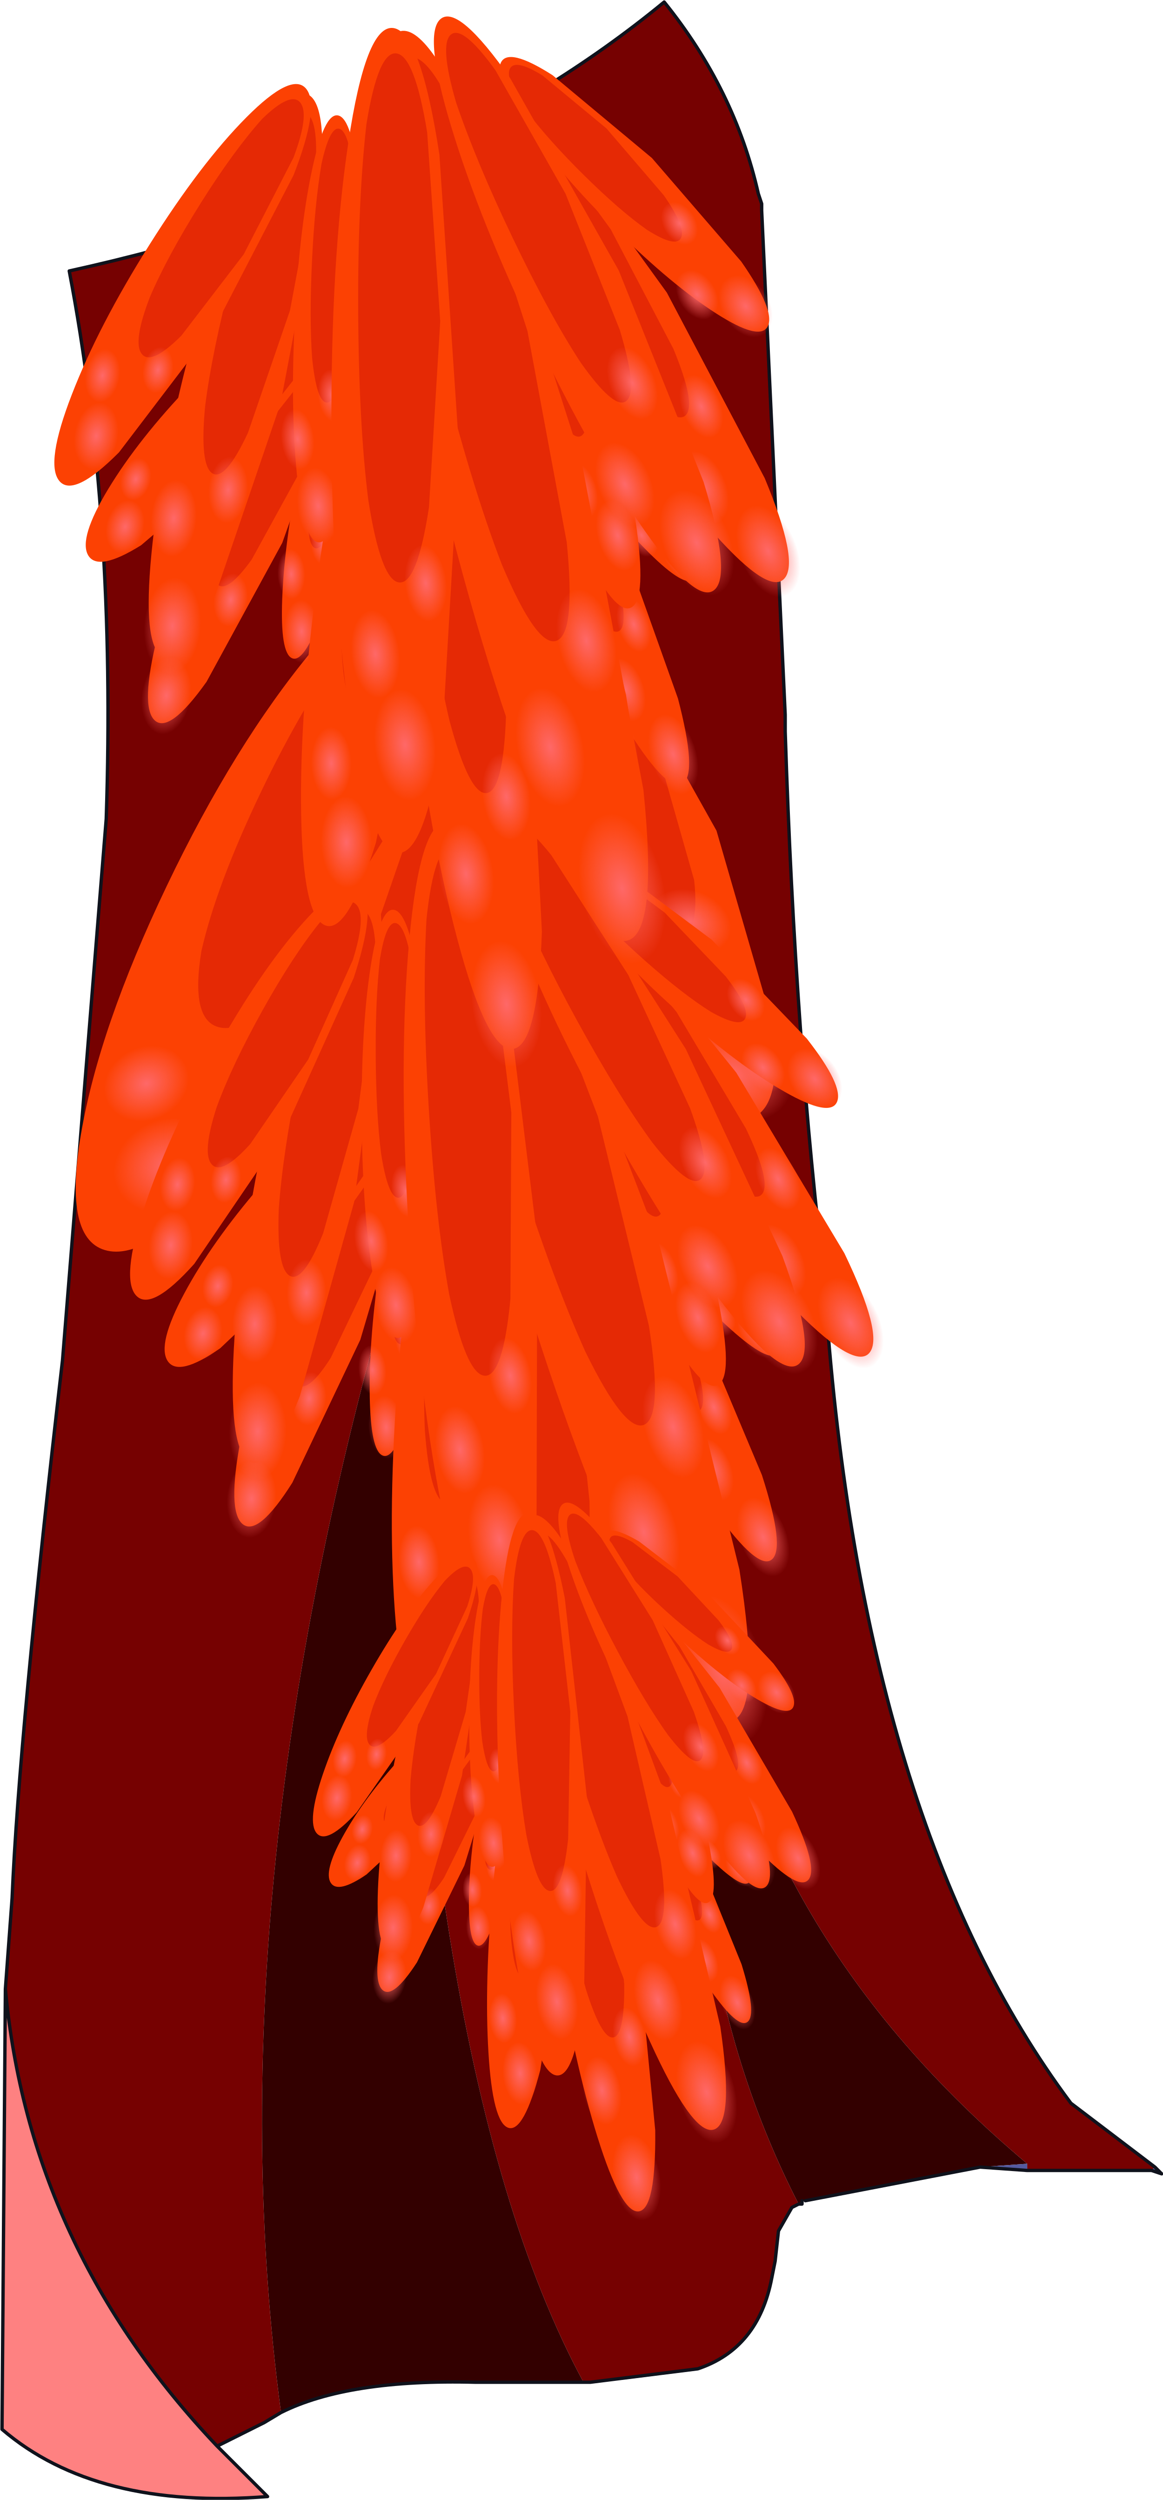 <?xml version="1.0" encoding="UTF-8"?>
<svg version="1.1" viewBox="0 0 17.3 37.179" xmlns="http://www.w3.org/2000/svg" xmlns:cc="http://creativecommons.org/ns#" xmlns:dc="http://purl.org/dc/elements/1.1/" xmlns:rdf="http://www.w3.org/1999/02/22-rdf-syntax-ns#" xmlns:xlink="http://www.w3.org/1999/xlink">
<g transform="translate(-245.42 -177.32)">
<use transform="translate(245.45,177.35)" width="17.25" height="37.15" xlink:href="#c"/>
<use transform="matrix(1.756 -.038 -.028 -1.218 250.44 197.98)" width="2.1" height="9.9" xlink:href="#b"/>
<use transform="matrix(1.179 -.251 -.343 -.814 255.3 194.23)" width="2.1" height="9.9" xlink:href="#b"/>
<use transform="matrix(1.474 .325 .491 -1.027 245.47 195.58)" width="2.1" height="9.9" xlink:href="#b"/>
<use transform="matrix(.262 -.007 -.009 -.239 251.34 198.27)" width="8.1" height="8.1" xlink:href="#a"/>
<use transform="matrix(.207 -.006 -.007 -.19 250.68 196.07)" width="8.1" height="8.1" xlink:href="#a"/>
<use transform="matrix(.18 -.005 -.006 -.164 252.27 194.72)" width="8.1" height="8.1" xlink:href="#a"/>
<use transform="matrix(.179 -.063 -.116 -.162 256.07 194.21)" width="8.1" height="8.1" xlink:href="#a"/>
<use transform="matrix(.142 -.05 -.092 -.129 254.72 193.02)" width="8.1" height="8.1" xlink:href="#a"/>
<use transform="matrix(.123 -.043 -.08 -.111 255.52 191.65)" width="8.1" height="8.1" xlink:href="#a"/>
<use transform="matrix(.186 .027 .055 -.171 246.93 195.24)" width="8.1" height="8.1" xlink:href="#a"/>
<use transform="matrix(.148 .021 .044 -.136 246.82 193.9)" width="8.1" height="8.1" xlink:href="#a"/>
<use transform="matrix(.128 .018 .038 -.117 248.7 193.18)" width="8.1" height="8.1" xlink:href="#a"/>
<use transform="matrix(.457 -.367 -.337 -.677 256.42 200.9)" width="2.1" height="9.9" xlink:href="#b"/>
<use transform="matrix(.246 -.373 -.311 -.389 256.74 197.83)" width="2.1" height="9.9" xlink:href="#b"/>
<use transform="matrix(.48 -.108 -.147 -.673 254.48 200.58)" width="2.1" height="9.9" xlink:href="#b"/>
<use transform="matrix(.068 -.056 -.067 -.132 256.77 200.94)" width="8.1" height="8.1" xlink:href="#a"/>
<use transform="matrix(.054 -.044 -.053 -.105 256.02 199.78)" width="8.1" height="8.1" xlink:href="#a"/>
<use transform="matrix(.046 -.038 -.046 -.091 256.04 198.77)" width="8.1" height="8.1" xlink:href="#a"/>
<use transform="matrix(.03 -.07 -.075 -.068 256.9 197.68)" width="8.1" height="8.1" xlink:href="#a"/>
<use transform="matrix(.024 -.056 -.059 -.054 256.24 197.32)" width="8.1" height="8.1" xlink:href="#a"/>
<use transform="matrix(.021 -.048 -.051 -.047 256.11 196.39)" width="8.1" height="8.1" xlink:href="#a"/>
<use transform="matrix(.057 -.022 -.032 -.107 254.73 200.13)" width="8.1" height="8.1" xlink:href="#a"/>
<use transform="matrix(.045 -.017 -.025 -.085 254.35 199.34)" width="8.1" height="8.1" xlink:href="#a"/>
<use transform="matrix(.039 -.015 -.022 -.073 254.69 198.6)" width="8.1" height="8.1" xlink:href="#a"/>
<use transform="matrix(.513 .425 .245 -.644 248.49 199.54)" width="2.1" height="9.9" xlink:href="#b"/>
<use transform="matrix(.391 .168 .071 -.513 250.7 198.79)" width="2.1" height="9.9" xlink:href="#b"/>
<use transform="matrix(.356 .544 .355 -.412 247.54 196.99)" width="2.1" height="9.9" xlink:href="#b"/>
<use transform="matrix(.077 .063 .047 -.127 248.66 199.87)" width="8.1" height="8.1" xlink:href="#a"/>
<use transform="matrix(.061 .05 .037 -.101 249 198.56)" width="8.1" height="8.1" xlink:href="#a"/>
<use transform="matrix(.053 .043 .033 -.087 249.67 198.3)" width="8.1" height="8.1" xlink:href="#a"/>
<use transform="matrix(.065 .012 3e-4 -.114 250.9 198.96)" width="8.1" height="8.1" xlink:href="#a"/>
<use transform="matrix(.051 .01 3e-4 -.09 250.75 198.02)" width="8.1" height="8.1" xlink:href="#a"/>
<use transform="matrix(.044 .009 2e-4 -.078 251.3 197.52)" width="8.1" height="8.1" xlink:href="#a"/>
<use transform="matrix(.048 .061 .051 -.075 248.04 197.21)" width="8.1" height="8.1" xlink:href="#a"/>
<use transform="matrix(.038 .049 .041 -.06 248.34 196.49)" width="8.1" height="8.1" xlink:href="#a"/>
<use transform="matrix(.033 .042 .035 -.052 248.96 196.51)" width="8.1" height="8.1" xlink:href="#a"/>
<use transform="matrix(.838 -.109 -.198 -1.164 253.68 204.71)" width="2.1" height="9.9" xlink:href="#b"/>
<use transform="matrix(.528 -.289 -.288 -.765 255.48 200.89)" width="2.1" height="9.9" xlink:href="#b"/>
<use transform="matrix(.757 .25 .08 -1.003 250.95 202.66)" width="2.1" height="9.9" xlink:href="#b"/>
<use transform="matrix(.125 -.018 -.04 -.229 254.16 204.93)" width="8.1" height="8.1" xlink:href="#a"/>
<use transform="matrix(.099 -.014 -.032 -.181 253.48 202.88)" width="8.1" height="8.1" xlink:href="#a"/>
<use transform="matrix(.086 -.012 -.028 -.157 254.06 201.59)" width="8.1" height="8.1" xlink:href="#a"/>
<use transform="matrix(.076 -.068 -.08 -.15 255.83 200.91)" width="8.1" height="8.1" xlink:href="#a"/>
<use transform="matrix(.06 -.054 -.064 -.119 255.01 199.83)" width="8.1" height="8.1" xlink:href="#a"/>
<use transform="matrix(.052 -.046 -.055 -.103 255.17 198.47)" width="8.1" height="8.1" xlink:href="#a"/>
<use transform="matrix(.094 .018 5e-4 -.166 251.6 202.27)" width="8.1" height="8.1" xlink:href="#a"/>
<use transform="matrix(.074 .014 4e-4 -.132 251.35 201.03)" width="8.1" height="8.1" xlink:href="#a"/>
<use transform="matrix(.064 .012 3e-4 -.114 252.1 200.21)" width="8.1" height="8.1" xlink:href="#a"/>
<use transform="matrix(.463 -.585 -.499 -.717 257.87 198.05)" width="2.1" height="9.9" xlink:href="#b"/>
<use transform="matrix(.22 -.527 -.423 -.375 257.64 194.26)" width="2.1" height="9.9" xlink:href="#b"/>
<use transform="matrix(.533 -.278 -.281 -.769 255.54 198.21)" width="2.1" height="9.9" xlink:href="#b"/>
<use transform="matrix(.068 -.088 -.099 -.14 258.2 197.92)" width="8.1" height="8.1" xlink:href="#a"/>
<use transform="matrix(.054 -.07 -.079 -.111 257.12 196.8)" width="8.1" height="8.1" xlink:href="#a"/>
<use transform="matrix(.047 -.061 -.068 -.096 257.08 195.49)" width="8.1" height="8.1" xlink:href="#a"/>
<use transform="matrix(.023 -.095 -.097 -.059 257.84 193.99)" width="8.1" height="8.1" xlink:href="#a"/>
<use transform="matrix(.018 -.075 -.077 -.047 257.01 193.69)" width="8.1" height="8.1" xlink:href="#a"/>
<use transform="matrix(.016 -.065 -.067 -.041 256.72 192.62)" width="8.1" height="8.1" xlink:href="#a"/>
<use transform="matrix(.062 -.044 -.054 -.12 255.77 197.58)" width="8.1" height="8.1" xlink:href="#a"/>
<use transform="matrix(.049 -.035 -.043 -.095 255.22 196.73)" width="8.1" height="8.1" xlink:href="#a"/>
<use transform="matrix(.042 -.03 -.037 -.082 255.45 195.73)" width="8.1" height="8.1" xlink:href="#a"/>
<use transform="matrix(.66 .358 .174 -.855 248.44 198.68)" width="2.1" height="9.9" xlink:href="#b"/>
<use transform="matrix(.477 .083 -.004 -.643 250.82 197.13)" width="2.1" height="9.9" xlink:href="#b"/>
<use transform="matrix(.499 .549 .339 -.608 246.92 196.01)" width="2.1" height="9.9" xlink:href="#b"/>
<use transform="matrix(.099 .052 .033 -.169 248.72 199.08)" width="8.1" height="8.1" xlink:href="#a"/>
<use transform="matrix(.078 .041 .026 -.134 248.79 197.39)" width="8.1" height="8.1" xlink:href="#a"/>
<use transform="matrix(.068 .036 .023 -.116 249.61 196.87)" width="8.1" height="8.1" xlink:href="#a"/>
<use transform="matrix(.076 -.005 -.019 -.138 251.08 197.31)" width="8.1" height="8.1" xlink:href="#a"/>
<use transform="matrix(.06 -.004 -.015 -.11 250.76 196.24)" width="8.1" height="8.1" xlink:href="#a"/>
<use transform="matrix(.052 -.003 -.013 -.095 251.3 195.43)" width="8.1" height="8.1" xlink:href="#a"/>
<use transform="matrix(.065 .06 .046 -.107 247.51 196.03)" width="8.1" height="8.1" xlink:href="#a"/>
<use transform="matrix(.052 .047 .037 -.085 247.7 195.09)" width="8.1" height="8.1" xlink:href="#a"/>
<use transform="matrix(.045 .041 .032 -.074 248.47 195)" width="8.1" height="8.1" xlink:href="#a"/>
<use transform="matrix(.944 -.39 -.421 -1.348 255.33 203.32)" width="2.1" height="9.9" xlink:href="#b"/>
<use transform="matrix(.559 -.512 -.459 -.837 256.72 198.14)" width="2.1" height="9.9" xlink:href="#b"/>
<use transform="matrix(.911 .07 -.075 -1.239 251.87 201.73)" width="2.1" height="9.9" xlink:href="#b"/>
<use transform="matrix(.14 -.06 -.084 -.264 255.94 203.47)" width="8.1" height="8.1" xlink:href="#a"/>
<use transform="matrix(.111 -.048 -.067 -.209 254.82 201.15)" width="8.1" height="8.1" xlink:href="#a"/>
<use transform="matrix(.096 -.041 -.058 -.181 255.28 199.44)" width="8.1" height="8.1" xlink:href="#a"/>
<use transform="matrix(.076 -.105 -.117 -.157 257.18 198.04)" width="8.1" height="8.1" xlink:href="#a"/>
<use transform="matrix(.06 -.084 -.093 -.125 256.08 197)" width="8.1" height="8.1" xlink:href="#a"/>
<use transform="matrix(.052 -.072 -.081 -.108 256.03 195.34)" width="8.1" height="8.1" xlink:href="#a"/>
<use transform="matrix(.111 -.007 -.027 -.201 252.51 201.06)" width="8.1" height="8.1" xlink:href="#a"/>
<use transform="matrix(.088 -.006 -.021 -.159 251.99 199.55)" width="8.1" height="8.1" xlink:href="#a"/>
<use transform="matrix(.076 -.005 -.019 -.138 252.78 198.36)" width="8.1" height="8.1" xlink:href="#a"/>
<use transform="matrix(.476 -.343 -.298 -.693 255.08 189.33)" width="2.1" height="9.9" xlink:href="#b"/>
<use transform="matrix(.266 -.359 -.289 -.404 255.48 186.3)" width="2.1" height="9.9" xlink:href="#b"/>
<use transform="matrix(.484 -.083 -.11 -.678 253.09 188.91)" width="2.1" height="9.9" xlink:href="#b"/>
<use transform="matrix(.07 -.052 -.059 -.136 255.39 189.3)" width="8.1" height="8.1" xlink:href="#a"/>
<use transform="matrix(.056 -.041 -.047 -.107 254.69 188.18)" width="8.1" height="8.1" xlink:href="#a"/>
<use transform="matrix(.048 -.036 -.041 -.093 254.82 187.13)" width="8.1" height="8.1" xlink:href="#a"/>
<use transform="matrix(.034 -.069 -.071 -.072 255.74 186.14)" width="8.1" height="8.1" xlink:href="#a"/>
<use transform="matrix(.027 -.054 -.056 -.057 255.08 185.73)" width="8.1" height="8.1" xlink:href="#a"/>
<use transform="matrix(.024 -.047 -.049 -.049 255 184.75)" width="8.1" height="8.1" xlink:href="#a"/>
<use transform="matrix(.058 -.019 -.026 -.108 253.45 188.39)" width="8.1" height="8.1" xlink:href="#a"/>
<use transform="matrix(.046 -.015 -.02 -.086 253.08 187.7)" width="8.1" height="8.1" xlink:href="#a"/>
<use transform="matrix(.04 -.013 -.018 -.074 253.42 186.9)" width="8.1" height="8.1" xlink:href="#a"/>
<use transform="matrix(.487 .451 .28 -.629 247.21 187.56)" width="2.1" height="9.9" xlink:href="#b"/>
<use transform="matrix(.381 .188 .099 -.507 249.36 186.91)" width="2.1" height="9.9" xlink:href="#b"/>
<use transform="matrix(.325 .56 .376 -.393 246.39 184.99)" width="2.1" height="9.9" xlink:href="#b"/>
<use transform="matrix(.073 .066 .054 -.124 247.38 187.9)" width="8.1" height="8.1" xlink:href="#a"/>
<use transform="matrix(.058 .053 .043 -.099 247.68 186.6)" width="8.1" height="8.1" xlink:href="#a"/>
<use transform="matrix(.05 .046 .037 -.085 248.5 186.4)" width="8.1" height="8.1" xlink:href="#a"/>
<use transform="matrix(.064 .016 .007 -.114 249.62 187.11)" width="8.1" height="8.1" xlink:href="#a"/>
<use transform="matrix(.05 .013 .005 -.09 249.53 186.17)" width="8.1" height="8.1" xlink:href="#a"/>
<use transform="matrix(.044 .011 .004 -.078 250.03 185.67)" width="8.1" height="8.1" xlink:href="#a"/>
<use transform="matrix(.044 .064 .055 -.073 246.88 185.19)" width="8.1" height="8.1" xlink:href="#a"/>
<use transform="matrix(.035 .05 .044 -.058 247.12 184.48)" width="8.1" height="8.1" xlink:href="#a"/>
<use transform="matrix(.03 .044 .038 -.05 247.85 184.6)" width="8.1" height="8.1" xlink:href="#a"/>
<use transform="matrix(.841 -.066 -.133 -1.17 252.16 192.99)" width="2.1" height="9.9" xlink:href="#b"/>
<use transform="matrix(.543 -.261 -.245 -.777 254.11 189.25)" width="2.1" height="9.9" xlink:href="#b"/>
<use transform="matrix(.741 .288 .136 -.996 249.48 190.78)" width="2.1" height="9.9" xlink:href="#b"/>
<use transform="matrix(.125 -.011 -.028 -.23 252.56 193.23)" width="8.1" height="8.1" xlink:href="#a"/>
<use transform="matrix(.099 -.009 -.022 -.182 252.04 191.09)" width="8.1" height="8.1" xlink:href="#a"/>
<use transform="matrix(.086 -.008 -.019 -.158 252.68 189.84)" width="8.1" height="8.1" xlink:href="#a"/>
<use transform="matrix(.08 -.064 -.072 -.154 254.44 189.27)" width="8.1" height="8.1" xlink:href="#a"/>
<use transform="matrix(.063 -.05 -.057 -.122 253.73 188.19)" width="8.1" height="8.1" xlink:href="#a"/>
<use transform="matrix(.055 -.044 -.049 -.106 253.95 186.83)" width="8.1" height="8.1" xlink:href="#a"/>
<use transform="matrix(.092 .023 .01 -.165 250.16 190.42)" width="8.1" height="8.1" xlink:href="#a"/>
<use transform="matrix(.073 .018 .008 -.131 250.02 189.13)" width="8.1" height="8.1" xlink:href="#a"/>
<use transform="matrix(.063 .016 .007 -.114 250.82 188.41)" width="8.1" height="8.1" xlink:href="#a"/>
<use transform="matrix(.494 -.559 -.458 -.74 256.57 186.51)" width="2.1" height="9.9" xlink:href="#b"/>
<use transform="matrix(.249 -.514 -.401 -.396 256.58 182.71)" width="2.1" height="9.9" xlink:href="#b"/>
<use transform="matrix(.547 -.25 -.238 -.781 254.23 186.62)" width="2.1" height="9.9" xlink:href="#b"/>
<use transform="matrix(.073 -.084 -.091 -.144 256.92 186.44)" width="8.1" height="8.1" xlink:href="#a"/>
<use transform="matrix(.058 -.067 -.072 -.115 255.94 185.31)" width="8.1" height="8.1" xlink:href="#a"/>
<use transform="matrix(.05 -.058 -.062 -.099 255.9 184)" width="8.1" height="8.1" xlink:href="#a"/>
<use transform="matrix(.028 -.093 -.094 -.064 256.78 182.51)" width="8.1" height="8.1" xlink:href="#a"/>
<use transform="matrix(.022 -.074 -.074 -.051 256 182.21)" width="8.1" height="8.1" xlink:href="#a"/>
<use transform="matrix(.019 -.064 -.064 -.044 255.71 181.08)" width="8.1" height="8.1" xlink:href="#a"/>
<use transform="matrix(.064 -.04 -.047 -.122 254.54 185.94)" width="8.1" height="8.1" xlink:href="#a"/>
<use transform="matrix(.051 -.032 -.037 -.097 254 185.14)" width="8.1" height="8.1" xlink:href="#a"/>
<use transform="matrix(.044 -.028 -.033 -.084 254.28 184.14)" width="8.1" height="8.1" xlink:href="#a"/>
<use transform="matrix(.638 .391 .221 -.843 247.16 186.67)" width="2.1" height="9.9" xlink:href="#b"/>
<use transform="matrix(.471 .108 .031 -.641 249.65 185.27)" width="2.1" height="9.9" xlink:href="#b"/>
<use transform="matrix(.468 .573 .371 -.589 245.81 183.87)" width="2.1" height="9.9" xlink:href="#b"/>
<use transform="matrix(.095 .057 .042 -.166 247.43 187.07)" width="8.1" height="8.1" xlink:href="#a"/>
<use transform="matrix(.076 .045 .034 -.132 247.56 185.38)" width="8.1" height="8.1" xlink:href="#a"/>
<use transform="matrix(.066 .039 .029 -.114 248.43 184.91)" width="8.1" height="8.1" xlink:href="#a"/>
<use transform="matrix(.076 -8e-4 -.011 -.139 249.89 185.41)" width="8.1" height="8.1" xlink:href="#a"/>
<use transform="matrix(.06 -7e-4 -.009 -.11 249.64 184.3)" width="8.1" height="8.1" xlink:href="#a"/>
<use transform="matrix(.052 -6e-4 -.007 -.095 250.18 183.59)" width="8.1" height="8.1" xlink:href="#a"/>
<use transform="matrix(.062 .063 .052 -.104 246.39 183.97)" width="8.1" height="8.1" xlink:href="#a"/>
<use transform="matrix(.049 .05 .041 -.083 246.58 183.04)" width="8.1" height="8.1" xlink:href="#a"/>
<use transform="matrix(.043 .043 .036 -.072 247.45 182.94)" width="8.1" height="8.1" xlink:href="#a"/>
<use transform="matrix(.962 -.34 -.345 -1.365 253.76 191.66)" width="2.1" height="9.9" xlink:href="#b"/>
<use transform="matrix(.585 -.481 -.411 -.858 255.43 186.6)" width="2.1" height="9.9" xlink:href="#b"/>
<use transform="matrix(.904 .117 -.006 -1.239 250.38 189.88)" width="2.1" height="9.9" xlink:href="#b"/>
<use transform="matrix(.143 -.052 -.07 -.268 254.38 191.83)" width="8.1" height="8.1" xlink:href="#a"/>
<use transform="matrix(.113 -.042 -.055 -.212 253.37 189.46)" width="8.1" height="8.1" xlink:href="#a"/>
<use transform="matrix(.098 -.036 -.048 -.184 253.94 187.74)" width="8.1" height="8.1" xlink:href="#a"/>
<use transform="matrix(.082 -.101 -.108 -.163 255.89 186.46)" width="8.1" height="8.1" xlink:href="#a"/>
<use transform="matrix(.065 -.08 -.086 -.129 254.8 185.37)" width="8.1" height="8.1" xlink:href="#a"/>
<use transform="matrix(.056 -.069 -.074 -.112 254.9 183.75)" width="8.1" height="8.1" xlink:href="#a"/>
<use transform="matrix(.111 -.001 -.016 -.202 251.06 189.22)" width="8.1" height="8.1" xlink:href="#a"/>
<use transform="matrix(.088 -.001 -.013 -.16 250.7 187.7)" width="8.1" height="8.1" xlink:href="#a"/>
<use transform="matrix(.076 -9e-4 -.011 -.139 251.49 186.56)" width="8.1" height="8.1" xlink:href="#a"/>
<use transform="matrix(.314 -.247 -.224 -.464 256.21 207.65)" width="2.1" height="9.9" xlink:href="#b"/>
<use transform="matrix(.171 -.252 -.209 -.268 256.39 205.57)" width="2.1" height="9.9" xlink:href="#b"/>
<use transform="matrix(.328 -.07 -.095 -.46 254.87 207.38)" width="2.1" height="9.9" xlink:href="#b"/>
<use transform="matrix(.047 -.037 -.045 -.091 256.38 207.62)" width="8.1" height="8.1" xlink:href="#a"/>
<use transform="matrix(.037 -.03 -.035 -.072 255.89 206.89)" width="8.1" height="8.1" xlink:href="#a"/>
<use transform="matrix(.032 -.026 -.031 -.062 255.97 206.15)" width="8.1" height="8.1" xlink:href="#a"/>
<use transform="matrix(.021 -.048 -.05 -.047 256.55 205.49)" width="8.1" height="8.1" xlink:href="#a"/>
<use transform="matrix(.017 -.038 -.04 -.037 256.06 205.2)" width="8.1" height="8.1" xlink:href="#a"/>
<use transform="matrix(.015 -.033 -.035 -.032 255.99 204.58)" width="8.1" height="8.1" xlink:href="#a"/>
<use transform="matrix(.039 -.014 -.021 -.073 255.03 207.1)" width="8.1" height="8.1" xlink:href="#a"/>
<use transform="matrix(.031 -.011 -.016 -.058 254.82 206.58)" width="8.1" height="8.1" xlink:href="#a"/>
<use transform="matrix(.027 -.01 -.014 -.05 255.01 206.05)" width="8.1" height="8.1" xlink:href="#a"/>
<use transform="matrix(.346 .294 .172 -.437 250.75 206.61)" width="2.1" height="9.9" xlink:href="#b"/>
<use transform="matrix(.265 .117 .052 -.349 252.24 206.13)" width="2.1" height="9.9" xlink:href="#b"/>
<use transform="matrix(.238 .373 .245 -.279 250.09 204.93)" width="2.1" height="9.9" xlink:href="#b"/>
<use transform="matrix(.052 .043 .033 -.086 250.87 206.9)" width="8.1" height="8.1" xlink:href="#a"/>
<use transform="matrix(.041 .034 .026 -.069 251.04 205.98)" width="8.1" height="8.1" xlink:href="#a"/>
<use transform="matrix(.036 .03 .023 -.059 251.56 205.79)" width="8.1" height="8.1" xlink:href="#a"/>
<use transform="matrix(.044 .009 .001 -.078 252.35 206.27)" width="8.1" height="8.1" xlink:href="#a"/>
<use transform="matrix(.035 .007 9e-4 -.062 252.3 205.65)" width="8.1" height="8.1" xlink:href="#a"/>
<use transform="matrix(.03 .006 8e-4 -.053 252.65 205.27)" width="8.1" height="8.1" xlink:href="#a"/>
<use transform="matrix(.032 .042 .036 -.051 250.46 205.06)" width="8.1" height="8.1" xlink:href="#a"/>
<use transform="matrix(.026 .033 .028 -.041 250.59 204.56)" width="8.1" height="8.1" xlink:href="#a"/>
<use transform="matrix(.022 .029 .025 -.035 251.1 204.59)" width="8.1" height="8.1" xlink:href="#a"/>
<use transform="matrix(.572 -.068 -.126 -.795 254.32 210.28)" width="2.1" height="9.9" xlink:href="#b"/>
<use transform="matrix(.363 -.193 -.19 -.523 255.54 207.64)" width="2.1" height="9.9" xlink:href="#b"/>
<use transform="matrix(.514 .176 .063 -.683 252.44 208.78)" width="2.1" height="9.9" xlink:href="#b"/>
<use transform="matrix(.085 -.011 -.026 -.156 254.65 210.38)" width="8.1" height="8.1" xlink:href="#a"/>
<use transform="matrix(.068 -.009 -.02 -.124 254.18 208.95)" width="8.1" height="8.1" xlink:href="#a"/>
<use transform="matrix(.058 -.008 -.018 -.107 254.62 208.08)" width="8.1" height="8.1" xlink:href="#a"/>
<use transform="matrix(.053 -.046 -.054 -.103 255.77 207.62)" width="8.1" height="8.1" xlink:href="#a"/>
<use transform="matrix(.042 -.036 -.043 -.082 255.22 206.88)" width="8.1" height="8.1" xlink:href="#a"/>
<use transform="matrix(.036 -.031 -.037 -.071 255.35 206.04)" width="8.1" height="8.1" xlink:href="#a"/>
<use transform="matrix(.064 .013 .002 -.113 252.89 208.56)" width="8.1" height="8.1" xlink:href="#a"/>
<use transform="matrix(.051 .01 .001 -.09 252.69 207.66)" width="8.1" height="8.1" xlink:href="#a"/>
<use transform="matrix(.044 .009 .001 -.078 253.25 207.16)" width="8.1" height="8.1" xlink:href="#a"/>
<use transform="matrix(.321 -.396 -.335 -.492 257.11 205.69)" width="2.1" height="9.9" xlink:href="#b"/>
<use transform="matrix(.154 -.358 -.285 -.259 257.06 203.08)" width="2.1" height="9.9" xlink:href="#b"/>
<use transform="matrix(.366 -.186 -.185 -.527 255.57 205.81)" width="2.1" height="9.9" xlink:href="#b"/>
<use transform="matrix(.047 -.06 -.066 -.096 257.37 205.59)" width="8.1" height="8.1" xlink:href="#a"/>
<use transform="matrix(.037 -.047 -.053 -.076 256.61 204.86)" width="8.1" height="8.1" xlink:href="#a"/>
<use transform="matrix(.033 -.041 -.046 -.066 256.58 203.97)" width="8.1" height="8.1" xlink:href="#a"/>
<use transform="matrix(.017 -.065 -.066 -.041 257.17 202.92)" width="8.1" height="8.1" xlink:href="#a"/>
<use transform="matrix(.013 -.051 -.052 -.033 256.61 202.73)" width="8.1" height="8.1" xlink:href="#a"/>
<use transform="matrix(.011 -.044 -.045 -.028 256.38 202.01)" width="8.1" height="8.1" xlink:href="#a"/>
<use transform="matrix(.042 -.029 -.036 -.082 255.7 205.33)" width="8.1" height="8.1" xlink:href="#a"/>
<use transform="matrix(.034 -.023 -.029 -.065 255.32 204.81)" width="8.1" height="8.1" xlink:href="#a"/>
<use transform="matrix(.029 -.02 -.025 -.056 255.5 204.13)" width="8.1" height="8.1" xlink:href="#a"/>
<use transform="matrix(.447 .249 .126 -.581 250.73 206.08)" width="2.1" height="9.9" xlink:href="#b"/>
<use transform="matrix(.325 .06 .002 -.438 252.39 205.02)" width="2.1" height="9.9" xlink:href="#b"/>
<use transform="matrix(.336 .378 .236 -.412 249.78 204.19)" width="2.1" height="9.9" xlink:href="#b"/>
<use transform="matrix(.067 .036 .024 -.115 250.9 206.31)" width="8.1" height="8.1" xlink:href="#a"/>
<use transform="matrix(.053 .029 .019 -.091 251.02 205.17)" width="8.1" height="8.1" xlink:href="#a"/>
<use transform="matrix(.046 .025 .016 -.079 251.58 204.82)" width="8.1" height="8.1" xlink:href="#a"/>
<use transform="matrix(.052 -.003 -.012 -.095 252.6 205.13)" width="8.1" height="8.1" xlink:href="#a"/>
<use transform="matrix(.041 -.002 -.009 -.075 252.34 204.35)" width="8.1" height="8.1" xlink:href="#a"/>
<use transform="matrix(.036 -.002 -.008 -.065 252.73 203.86)" width="8.1" height="8.1" xlink:href="#a"/>
<use transform="matrix(.044 .041 .033 -.073 250.12 204.19)" width="8.1" height="8.1" xlink:href="#a"/>
<use transform="matrix(.035 .033 .026 -.058 250.3 203.58)" width="8.1" height="8.1" xlink:href="#a"/>
<use transform="matrix(.03 .028 .022 -.05 250.81 203.5)" width="8.1" height="8.1" xlink:href="#a"/>
<use transform="matrix(.647 -.259 -.276 -.922 255.37 209.26)" width="2.1" height="9.9" xlink:href="#b"/>
<use transform="matrix(.385 -.345 -.306 -.574 256.41 205.74)" width="2.1" height="9.9" xlink:href="#b"/>
<use transform="matrix(.621 .054 -.041 -.845 253.05 208.13)" width="2.1" height="9.9" xlink:href="#b"/>
<use transform="matrix(.096 -.04 -.056 -.181 255.77 209.33)" width="8.1" height="8.1" xlink:href="#a"/>
<use transform="matrix(.076 -.032 -.044 -.143 255.08 207.78)" width="8.1" height="8.1" xlink:href="#a"/>
<use transform="matrix(.066 -.027 -.038 -.124 255.35 206.55)" width="8.1" height="8.1" xlink:href="#a"/>
<use transform="matrix(.053 -.071 -.079 -.108 256.67 205.64)" width="8.1" height="8.1" xlink:href="#a"/>
<use transform="matrix(.042 -.057 -.062 -.086 255.9 204.95)" width="8.1" height="8.1" xlink:href="#a"/>
<use transform="matrix(.036 -.049 -.054 -.074 255.92 203.8)" width="8.1" height="8.1" xlink:href="#a"/>
<use transform="matrix(.075 -.004 -.017 -.137 253.47 207.66)" width="8.1" height="8.1" xlink:href="#a"/>
<use transform="matrix(.06 -.003 -.013 -.109 253.1 206.64)" width="8.1" height="8.1" xlink:href="#a"/>
<use transform="matrix(.052 -.003 -.012 -.094 253.7 205.83)" width="8.1" height="8.1" xlink:href="#a"/>
</g>
<defs>
<g id="c" transform="translate(-245.45,-177.35)">
<path d="m245.5 206.9 0.1-1.35q0.1-2.4 0.75-8l0.65-8.05q0.15-4.5-0.55-8.15 5.45-1.2 8.85-4 1.05 1.3 1.4 2.85l0.05 0.15v0.1l0.35 7.5v0.25q0.15 4.65 0.6 8.3v0.15q0.55 7.8 3.65 11.95l1.25 0.95-0.05 0.05h-1.85v-0.1q-4.05-3.4-4.75-8.05-0.6 4.85 1.35 8.65l-0.1 0.05-0.2 0.35-0.05 0.45-0.05 0.25q-0.2 1.05-1.1 1.35l-1.6 0.2h-0.1q-2.65-4.9-2.7-16.95-2.85 9.55-1.8 17.4l-0.25 0.15-0.7 0.35q-2.8-2.95-3.15-6.8" fill="#760101" fill-rule="evenodd"/>
<path d="m257.35 210.05v0.05h-0.05l0.05-0.05" fill="#43487e" fill-rule="evenodd"/>
<path d="m260 209.55-2.6 0.5h-0.05l-0.05 0.05q-1.95-3.8-1.35-8.65 0.7 4.65 4.75 8.05l-0.7 0.05m-5.9 3.2h-1.6q-1.9-0.05-2.9 0.45-1.05-7.85 1.8-17.4 0.05 12.05 2.7 16.95" fill="#300" fill-rule="evenodd"/>
<path d="m262.6 209.55 0.1 0.1-0.15-0.05 0.05-0.05m-1.9 0.05-0.7-0.05 0.7-0.05v0.1m-3.4 0.5-0.1 0.05 0.1-0.05m-11.8-3.2v-0.55 0.55" fill="#555ba0" fill-rule="evenodd"/>
<path d="m248.65 213.7 0.75 0.75q-2.55 0.2-3.95-1l0.05-6.55q0.35 3.85 3.15 6.8" fill="#fe8181" fill-rule="evenodd"/>
<path d="m245.5 206.9 0.1-1.35q0.1-2.4 0.75-8l0.65-8.05q0.15-4.5-0.55-8.15 5.45-1.2 8.85-4 1.05 1.3 1.4 2.85l0.05 0.15v0.1l0.35 7.5v0.25q0.15 4.65 0.6 8.3v0.15q0.55 7.8 3.65 11.95l1.25 0.95 0.1 0.1-0.15-0.05h-1.85l-0.7-0.05-2.6 0.5m-0.05 0v0.05h-0.05l-0.1 0.05-0.2 0.35-0.05 0.45-0.05 0.25q-0.2 1.05-1.1 1.35l-1.6 0.2h-1.7q-1.9-0.05-2.9 0.45l-0.25 0.15-0.7 0.35 0.75 0.75q-2.55 0.2-3.95-1l0.05-6.55q0.35 3.85 3.15 6.8" fill="none" stroke="#0f121c" stroke-linecap="round" stroke-linejoin="round" stroke-width=".05"/>
</g>
<g id="b" transform="translate(0,4.95)">
<path d="m1.05-4.95q0.45 0 0.75 1.45l0.3 3.5-0.3 3.5q-0.3 1.45-0.75 1.45t-0.75-1.45-0.3-3.5 0.3-3.5 0.75-1.45" fill="#fc4103" fill-rule="evenodd"/>
<path d="m1.6 3.75q-0.2 0.9-0.5 0.9t-0.5-0.9q-0.15-0.95-0.15-2.25 0-1.35 0.15-2.25 0.2-0.95 0.5-0.95t0.5 0.95l0.2 2.25-0.2 2.25" fill="#e52905" fill-rule="evenodd"/>
</g>
<g id="a" transform="translate(0,4.05)">
<path d="m4.05-4.05q1.7 0 2.85 1.15 1.2 1.2 1.2 2.9t-1.2 2.85q-1.15 1.2-2.85 1.2t-2.9-1.2q-1.15-1.15-1.15-2.85t1.15-2.9q1.2-1.15 2.9-1.15" fill="url(#d)" fill-rule="evenodd"/>
</g>
<radialGradient id="d" cx="0" cy="0" r="819.2" gradientTransform="matrix(.005 0 0 .005 4.05 0)" gradientUnits="userSpaceOnUse">
<stop stop-color="#fe6868" offset="0"/>
<stop stop-color="#fe6868" stop-opacity="0" offset="1"/>
</radialGradient>
</defs>
</svg>
